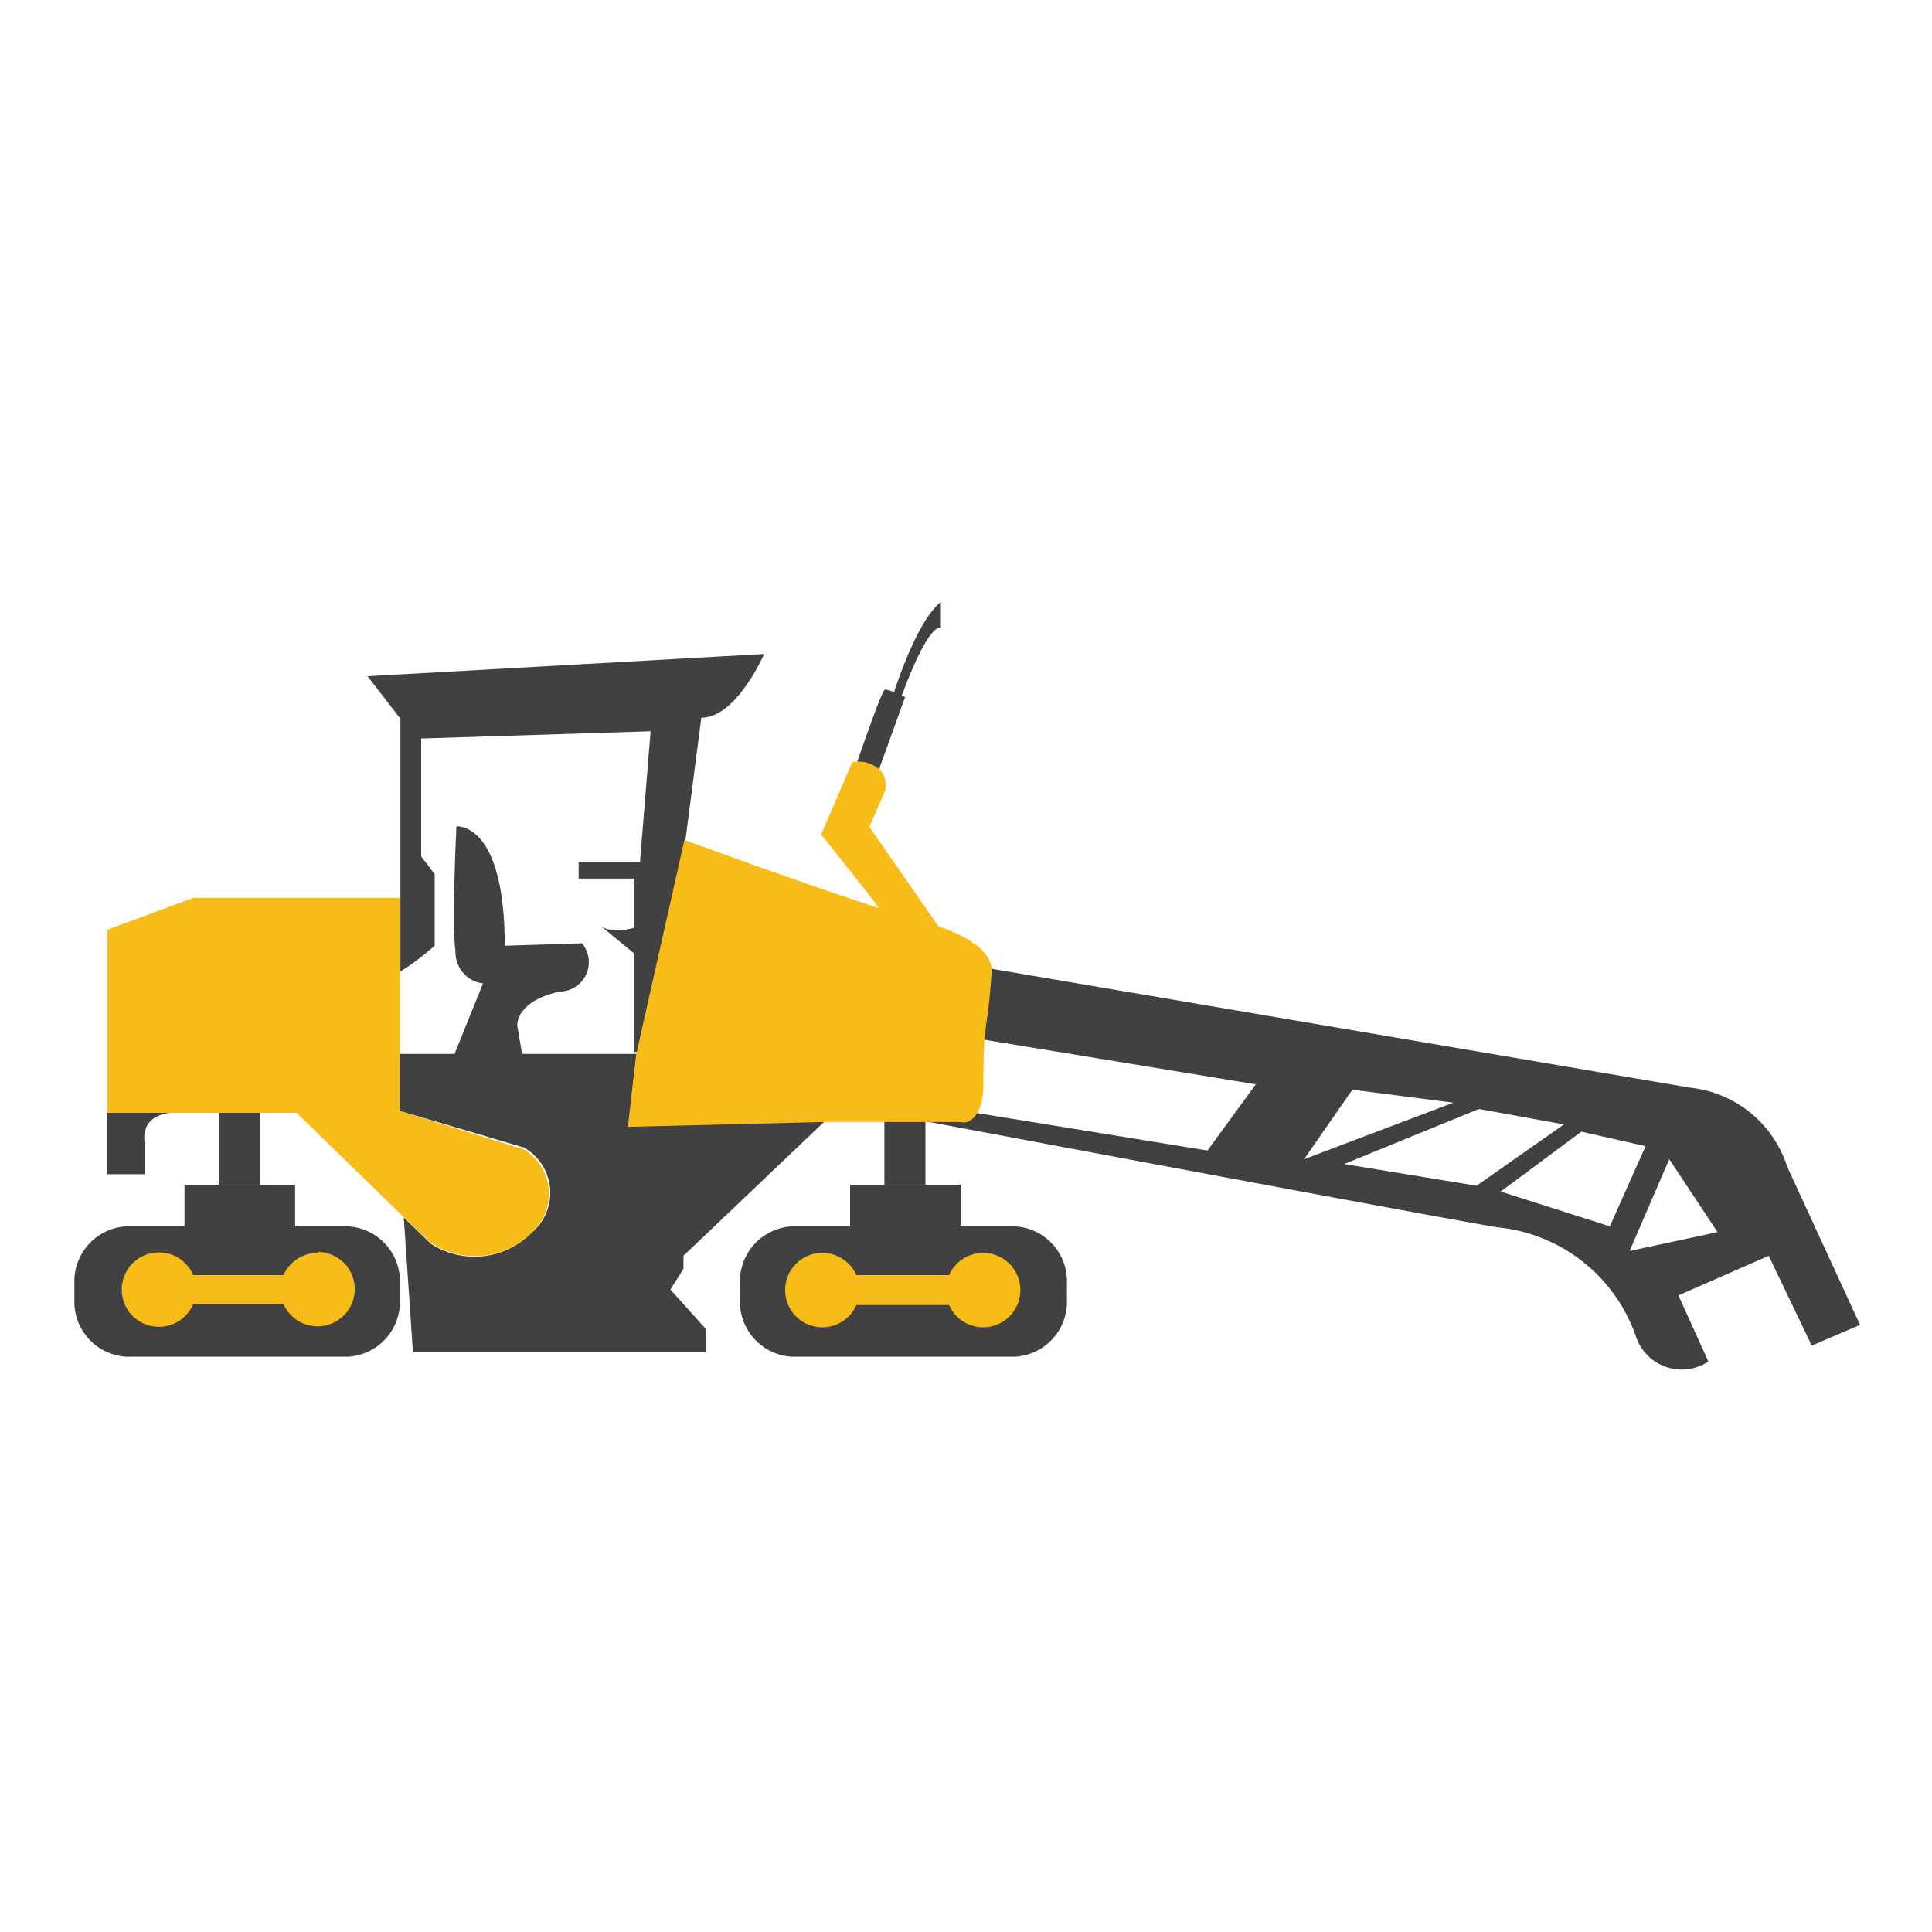 <svg id="Layer_1" data-name="Layer 1" xmlns="http://www.w3.org/2000/svg" viewBox="0 0 40 40"><defs><style>.cls-1{fill:#424142;}.cls-2{fill:#f8bc18;}.cls-3{fill:none;}</style></defs><title>Artboard 6 copy</title><path class="cls-1" d="M36.62,26l.89,1.86,1-.43L37,24.15a2.37,2.37,0,0,0-2-1.63l-19.1-3.25-.43-1c-.62.24-1.33.52-1.84.75-.7.32-1,.26-1.17.17l1,.82.25,2.18S29.26,25.12,31,25.41a3.38,3.38,0,0,1,2.87,2.26,1,1,0,0,0,1.5.52l-.62-1.37ZM17.43,22.59,19,21.3l7,1.15-1,1.37ZM27,24,28,22.56l2.09.27Zm.83.1,2.79-1.14,1.76.32-1.81,1.27Zm3.24.57,1.67-1.24,1.33.3-.74,1.66Zm2.67,1.23L34.56,24l1,1.51Z"/><path class="cls-1" d="M9.45,17.11s1-.11,1,2.47l1.6-.05a.61.61,0,0,1-.46,1c-.93.2-.88.71-.88.71l.13.76-1.57.17L10,20.36a.65.65,0,0,1-.57-.66C9.35,19.09,9.45,17.11,9.45,17.11Z"/><path class="cls-1" d="M2.7,22.13l-.48.9v1.28H3v-.64s-.17-.64.7-.64"/><path class="cls-1" d="M7.19,25.39H2.63a1.14,1.14,0,0,0-1.09,1.18v.34a1.14,1.14,0,0,0,1.09,1.18H7.19a1.14,1.14,0,0,0,1.09-1.18v-.34A1.14,1.14,0,0,0,7.19,25.39Z"/><path class="cls-2" d="M6.58,25.94a.77.77,0,0,0-.71.46H4A.77.77,0,1,0,4,27H5.87a.77.77,0,1,0,.71-1.08Z"/><rect class="cls-1" x="3.82" y="24.53" width="2.29" height="0.85"/><rect class="cls-1" x="3.82" y="22.96" width="2.29" height="0.85" transform="translate(-18.43 28.35) rotate(-90)"/><path class="cls-1" d="M21,25.39H16.41a1.14,1.14,0,0,0-1.09,1.18v.34a1.14,1.14,0,0,0,1.09,1.18H21a1.14,1.14,0,0,0,1.09-1.18v-.34A1.14,1.14,0,0,0,21,25.39Z"/><path class="cls-2" d="M20.36,25.94a.77.77,0,0,0-.71.46H17.73a.77.77,0,1,0,0,.62h1.92a.77.77,0,1,0,.71-1.08Z"/><rect class="cls-1" x="17.6" y="24.53" width="2.29" height="0.85"/><rect class="cls-1" x="17.6" y="22.96" width="2.29" height="0.85" transform="translate(-4.65 42.13) rotate(-90)"/><path class="cls-2" d="M10.85,23.8,8.28,23H6.1l2.23,2.17.56.54A1.66,1.66,0,0,0,11,25.53,1.08,1.08,0,0,0,10.85,23.8Z"/><path class="cls-3" d="M12,18.25v-.34l1.27,0,.22-2.71-4.75.15v2.44L9,18.1v1.48s-.43.36-.73.59v1.66h4.87V18.25Z"/><path class="cls-1" d="M9,19.58V18.1l-.28-.37V15.29l4.75-.15-.22,2.71-1.27,0v.34h1.15v3.59h.07l1-4.45.32-2.47c.73,0,1.3-1.32,1.3-1.32l-8.21.46.68.88v5.23C8.58,19.95,9,19.58,9,19.58Z"/><polygon class="cls-2" points="4 18.59 2.22 19.25 2.22 23.04 6.1 23.04 8.28 23.04 8.28 21.84 8.28 20.18 8.28 18.59 4 18.59"/><path class="cls-1" d="M14.15,26.27V26l2.93-2.79-4.06.1.2-1.49H8.28V23l2.57.76A1.08,1.08,0,0,1,11,25.53a1.66,1.66,0,0,1-2.08.22l-.56-.54L8.55,28h6.06v-.49l-.73-.81Z"/><path class="cls-2" d="M19.17,19.1c-1.5-.42-5-1.71-5-1.71l-1,4.45L13,23.33l4.06-.1h2.81a.36.36,0,0,0,.16,0c.14-.06.33-.25.33-.78v0c0-.38,0-.88.07-1.33s.1-1,.1-1S20.67,19.52,19.17,19.1Z"/><path class="cls-1" d="M18,16.48l.74-2.05s-.35-.17-.42-.15-.52,1.35-.75,2A.61.61,0,0,1,18,16.48Z"/><path class="cls-2" d="M17.77,15.77h-.12L17,17.28s1.55,1.91,2.12,2.77.21.85.21.85l-1.45,1.24,0,0c.31.43.26.69.18.82a19.83,19.83,0,0,1,1.81-1.51c.94-.68.24-1.29.24-1.29L18,17.12l.33-.76a.5.5,0,0,0-.07-.37A.61.61,0,0,0,17.77,15.77Z"/><path class="cls-1" d="M18.28,15.09l.1.14c.81-2.47,1.1-2.23,1.1-2.23v-.54C18.82,13,18.28,15.09,18.28,15.09Z"/></svg>